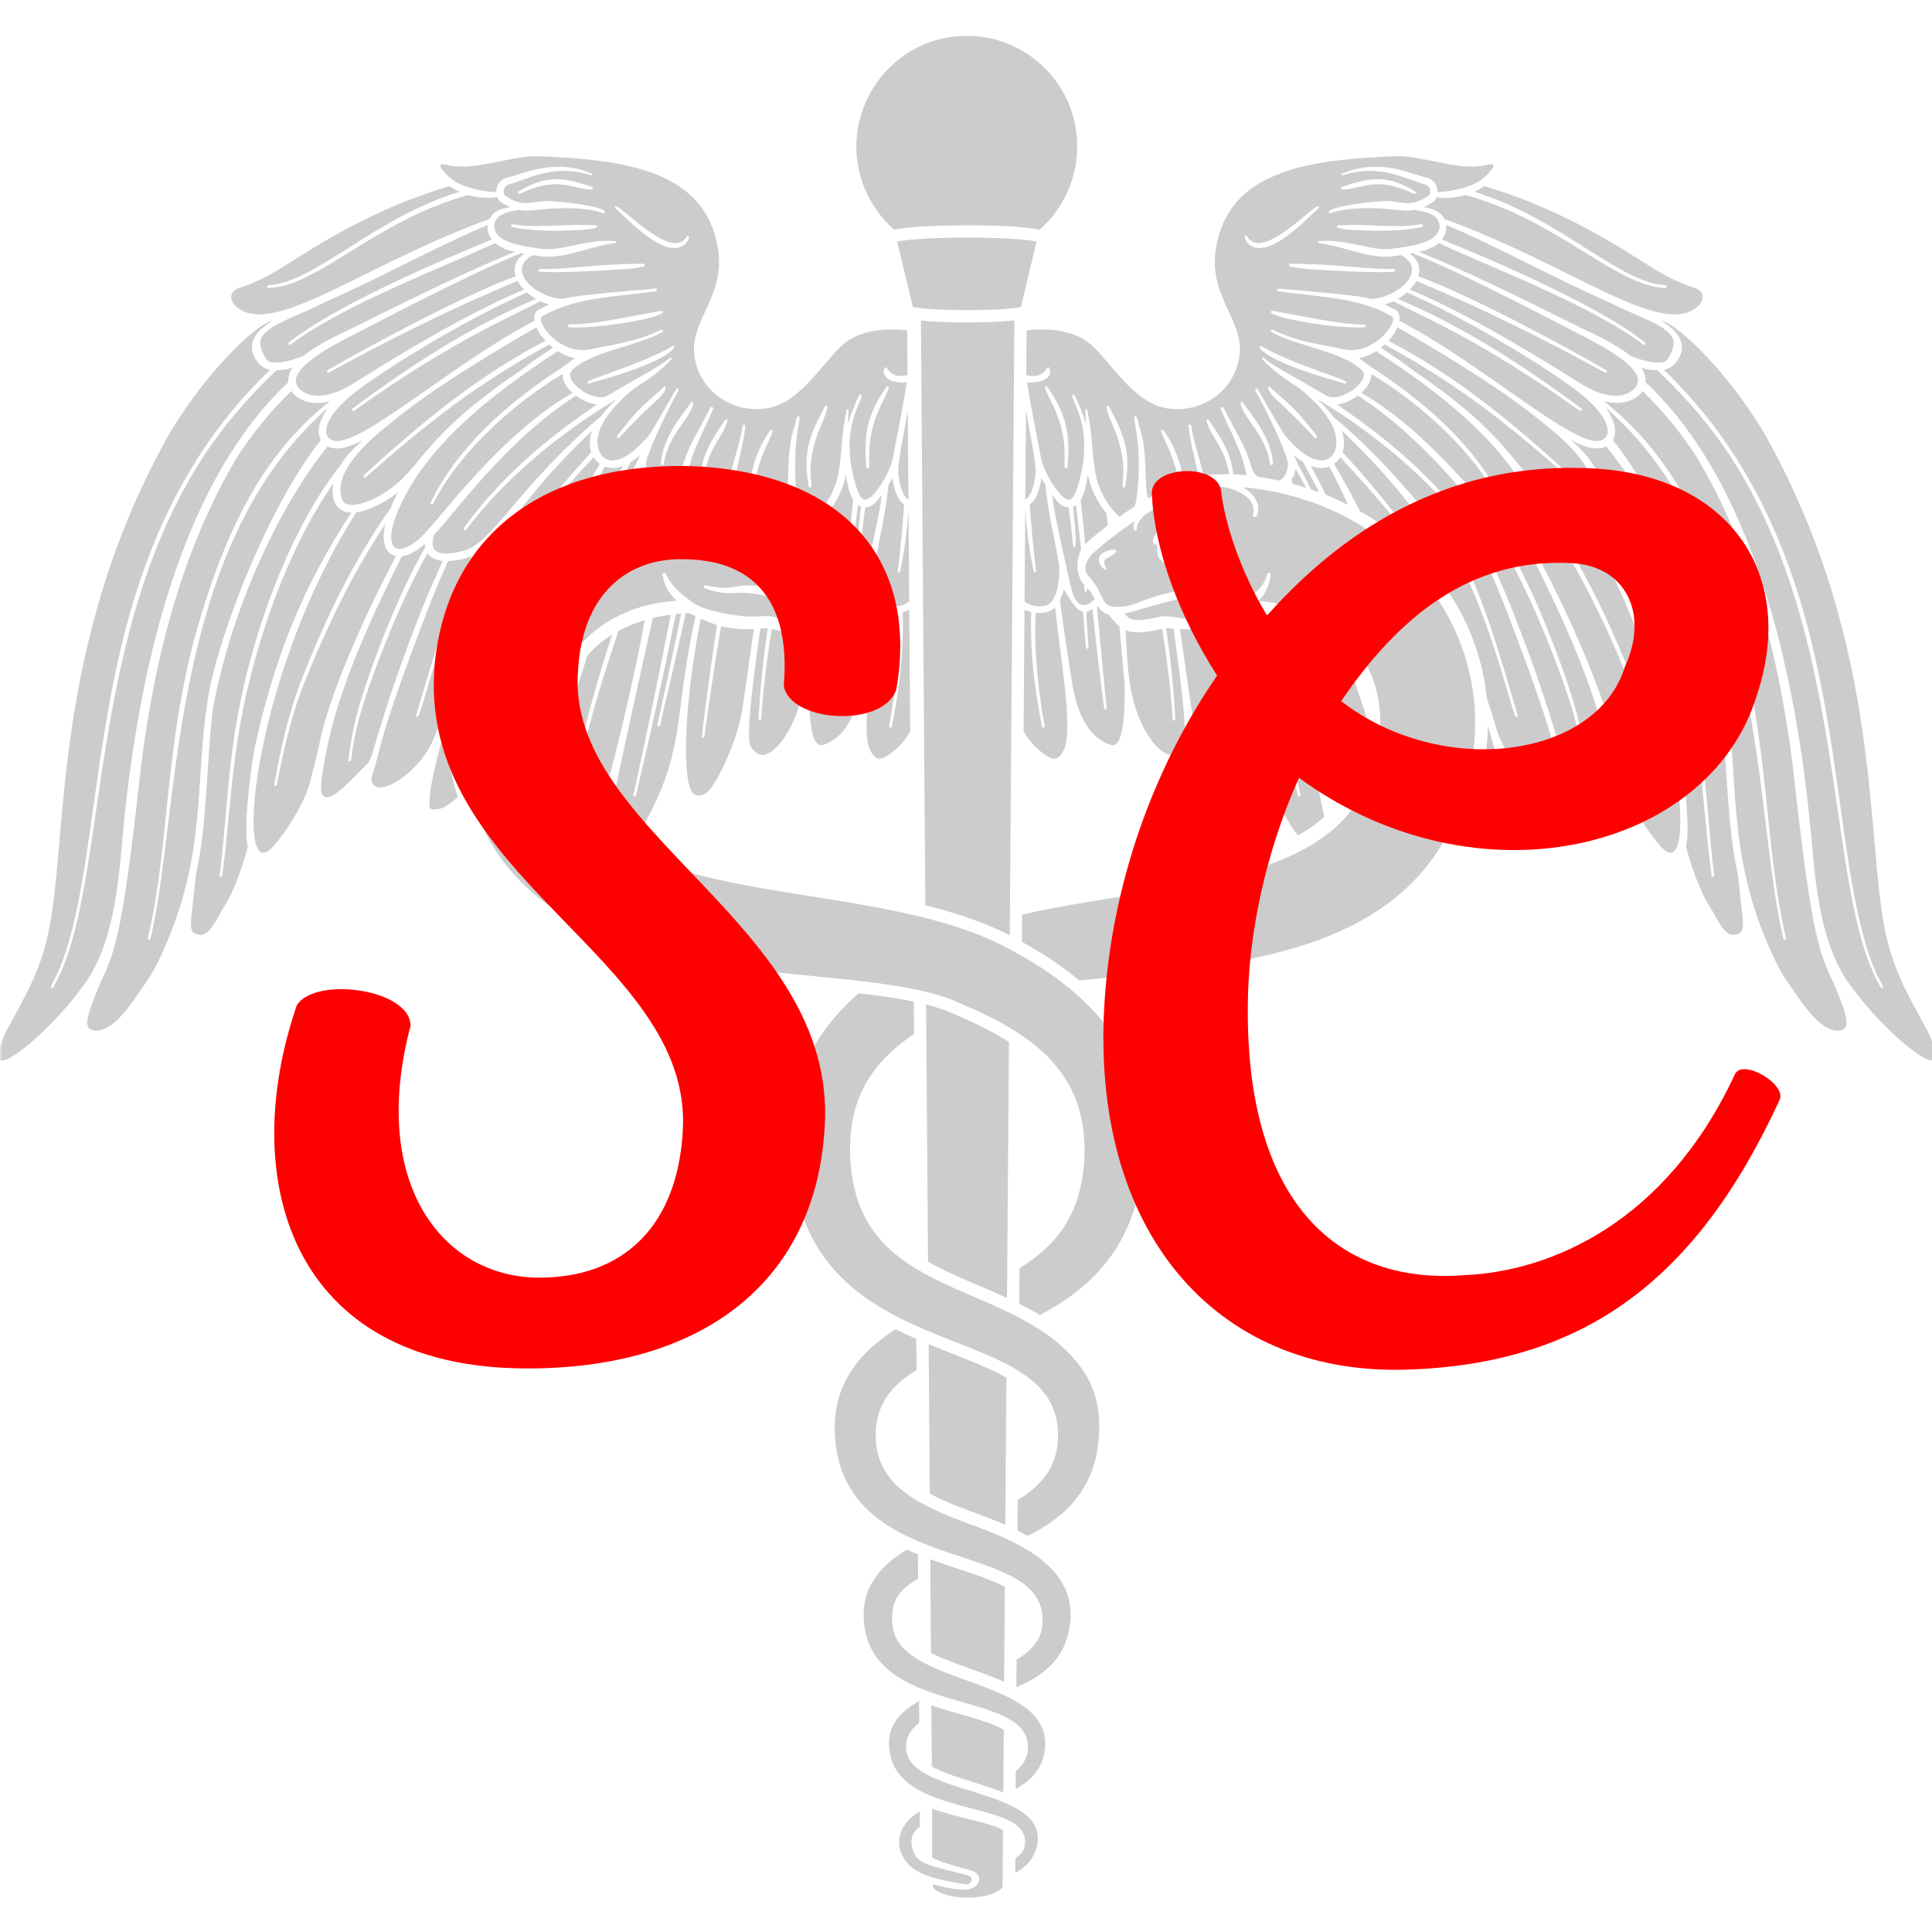 <svg xmlns="http://www.w3.org/2000/svg" xmlns:xlink="http://www.w3.org/1999/xlink" width="375" viewBox="0 0 375 375" height="375" version="1.0"><defs><clipPath id="d"><path d="M 180.879 345 L 194.707 345 L 194.707 362.328 L 180.879 362.328 Z M 180.879 345"/></clipPath><clipPath id="e"><path d="M 318.188 56 L 375 56 L 375 200 L 318.188 200 Z M 318.188 56"/></clipPath><clipPath id="f"><path d="M 166 0.906 L 210 0.906 L 210 39 L 166 39 Z M 166 0.906"/></clipPath><clipPath id="g"><path d="M 0 56 L 57 56 L 57 200 L 0 200 Z M 0 56"/></clipPath><clipPath id="c"><path d="M0 0H375V363H0z"/></clipPath><filter x="0%" y="0%" width="100%" xmlns:xlink="http://www.w3.org/1999/xlink" xlink:type="simple" xlink:actuate="onLoad" height="100%" id="a" xlink:show="other"><feColorMatrix values="0 0 0 0 1 0 0 0 0 1 0 0 0 0 1 0 0 0 1 0" color-interpolation-filters="sRGB"/></filter><mask id="b"><g filter="url(#a)"><path fill-opacity=".2" d="M-37.5 -37.5H412.5V412.5H-37.5z"/></g></mask></defs><path fill="#FFF" d="M-37.5 -37.5H412.5V412.5H-37.5z"/><path fill="#FFF" d="M-37.5 -37.5H412.5V412.5H-37.5z"/><path fill="#FFF" d="M-37.5 -37.5H412.5V412.5H-37.5z"/><g mask="url(#b)"><g><g clip-path="url(#c)" transform="translate(0 6)"><path d="M 235.188 98.086 C 233.012 95.176 226.625 92.781 224.031 98.156 C 223.609 99.031 223.645 99.766 224.668 99.766 C 224.551 100.406 224.66 101.598 224.816 102.004 C 225.719 104.105 228.719 103.801 228.527 103.203 C 228.426 102.895 227.926 103.191 226.961 102.758 C 226.152 102.387 225.539 101.246 225.699 100.32 C 226.473 101.434 228.031 102.168 229.406 101.992 C 231.07 101.793 232.426 100.285 232.305 98.559 C 232.305 98.379 232.289 98.418 232.332 98.445 C 233.484 99.176 232.914 101.023 231.625 101.891 C 231.172 102.164 230.707 102.473 230.188 102.82 L 230.168 102.93 C 230.297 103.016 231.23 103.133 232.074 102.672 C 233.457 101.977 234.234 100.941 234.227 99.387 C 234.219 99.039 234.152 98.672 234.004 98.32 C 234.309 98.406 234.594 98.492 234.84 98.57 C 235.129 98.664 235.367 98.332 235.188 98.086 Z M 214.898 100.934 C 211.066 102.203 215.305 105.918 214.605 104.027 C 214.453 103.605 213.828 102.746 215.109 102.203 C 217.23 101.203 217.141 100.191 214.898 100.934 Z M 198.367 176.82 C 198.379 175.051 198.395 173.285 198.406 171.523 C 225.098 165.387 257.52 166.395 265.727 145.238 C 272.375 128.094 263.543 112.289 244.309 110.625 C 245.664 109.176 246.473 107.48 246.609 105.5 C 246.625 105.281 246.461 105.16 246.316 105.152 C 245.801 105.117 246.113 105.871 245.109 107.402 C 244.324 108.621 243.176 109.531 241.855 110.184 C 240.863 110.668 239.73 111.445 238.316 112.207 C 231.668 115.777 227.953 113.113 225.27 113.688 C 223.742 114.02 221.258 114.594 219.777 114.223 C 219.125 114.059 218.723 113.633 218.246 113.055 C 219.316 112.902 221.078 112.32 222.629 111.879 C 235.793 108.137 231.672 110.801 238.414 108.18 C 238.766 108.043 238.602 107.539 238.258 107.617 C 237.18 107.863 236.152 108.188 235.09 108.32 C 232.082 108.797 231.715 107.711 225.316 109.469 C 220.242 110.848 220.066 111.898 216.348 111.766 C 213.484 111.656 214.512 109.258 211.191 105.691 C 209.719 104.105 211.703 101.793 212.188 101.359 C 214.648 99.172 216.766 97.492 220.23 95.188 C 220.031 95.734 219.934 96.195 220.066 96.77 C 220.148 97.121 220.664 97.043 220.641 96.688 C 220.57 95.645 221.57 94.539 222.34 93.832 C 224.449 92.52 226.828 91.168 229.57 89.75 C 231.656 88.98 235.621 88.145 237.789 88.586 C 240.793 89.199 243.984 91.09 243.195 93.848 C 243.062 94.312 243.734 94.617 243.977 94.051 C 244.676 92.41 243.988 90.082 241.18 88.562 C 273.473 91.418 294.898 121.023 283 151.527 C 271.555 180.867 235.629 181.438 209.484 184.316 C 206.305 181.652 202.598 179.16 198.367 176.82"/><path d="M 229.316 101.113 C 228.219 101.52 227.082 101.125 226.527 100.281 C 226.027 99.477 225.762 98.473 226.066 97.523 C 226.934 97.035 229.012 96.473 230.605 96.824 C 230.785 96.855 231.457 97.098 231.582 97.336 C 232.172 99.148 231.035 100.445 229.316 101.113"/><g clip-path="url(#d)"><path d="M 187.016 360.797 C 190.367 360.828 191.246 357.734 188.254 356.965 C 184.633 356.039 182.109 355.25 180.93 354.512 C 180.91 352.133 180.957 348.695 180.93 345.062 C 186.098 346.906 191.789 347.641 194.684 349.207 C 194.633 356.082 194.602 359.992 194.602 360.074 C 194.602 360.867 192.031 362.328 187.824 362.328 C 186.438 362.328 185.227 362.172 184.23 361.93 C 182.449 361.5 181.34 360.805 181.098 360.281 L 181.102 359.762 C 181.102 359.762 184.75 360.777 187.016 360.797"/></g><path d="M 180.777 325.016 C 186.234 326.879 191.773 327.918 194.832 329.742 C 194.797 334.234 194.766 338.316 194.738 341.93 C 189.926 339.953 184.137 338.828 180.867 336.859 C 180.84 333.254 180.812 329.293 180.777 325.016"/><path d="M 178.535 348.574 C 176.613 349.938 176.656 351.691 177.363 353.539 C 178.238 355.824 180.707 356.168 187.582 357.934 C 188.586 358.191 188.641 358.488 188.566 358.91 C 188.367 360.023 187.293 359.719 186.895 359.652 C 180.777 358.648 176.43 357.555 174.941 353.695 C 173.762 350.82 175.035 347.676 178.547 345.566 C 178.555 346.332 178.531 347.859 178.535 348.574"/><path d="M 178.172 295.719 C 178.184 297.301 178.199 298.863 178.207 300.406 C 174.43 302.613 172.844 304.781 173.199 309.281 C 174.16 321.449 203.477 319.238 202.863 332.859 C 202.688 336.805 200.5 339.414 197.125 341.258 C 197.137 340.152 197.145 339 197.152 337.809 C 198.836 336.375 199.617 334.738 199.527 332.82 C 199.027 321.543 168.066 327.418 167.633 307.707 C 167.5 301.711 171.199 297.699 176.02 294.793 C 176.73 295.117 177.449 295.426 178.172 295.719"/><path d="M 144.023 96.621 C 144.527 96.352 145.828 96.16 147.09 96.504 C 147.461 96.609 149.043 97.129 149.312 97.441 C 149.234 98.371 149.125 99.441 148.551 100.16 C 147.141 101.93 144.344 101.738 143.492 99.633 C 143.289 99.145 143.223 98.613 143.34 98.09 C 143.578 97.051 143.645 96.855 144.023 96.621"/><path d="M 179.754 188.973 C 181.082 189.312 182.336 189.691 183.496 190.117 C 188.234 192.074 192.367 194.047 195.836 196.238 C 195.711 212.918 195.582 229.738 195.461 245.922 C 190.191 243.496 184.781 241.547 180.129 238.91 C 180.008 222.531 179.879 205.625 179.754 188.973"/><path d="M 180.566 296.648 C 185.988 298.652 191.336 300.043 195.039 301.988 C 194.992 308.551 194.941 314.73 194.898 320.426 C 190.09 318.316 184.598 316.809 180.699 314.828 C 180.656 309.148 180.613 303.062 180.566 296.648"/><path d="M 140.375 98.57 C 140.617 98.492 140.906 98.406 141.211 98.32 C 140.797 99.293 140.984 100.512 141.578 101.418 C 142.863 103.129 145.109 103.191 145.059 102.875 C 144.836 102.527 143.148 101.949 142.582 100.773 C 142.188 100.109 142.094 99.027 142.711 98.566 C 142.316 100.629 144.055 102.402 145.781 102.238 C 146.777 102.164 147.914 101.508 148.684 100.906 C 148.016 102.188 148.332 102.098 146.828 102.637 C 146.609 102.715 146.656 103.039 146.887 103.055 C 148.418 103.148 149.422 102.598 149.891 100.863 C 149.988 100.504 150.113 100.047 150.113 100.031 C 150.883 99.688 151.797 99.434 151.18 98.156 C 148.59 92.777 142.203 95.176 140.027 98.086 C 139.848 98.332 140.086 98.664 140.375 98.57 Z M 160.73 102.203 C 162.008 102.746 161.383 103.605 161.227 104.027 C 160.531 105.918 164.773 102.203 160.938 100.934 C 158.695 100.191 158.605 101.203 160.73 102.203 Z M 95.816 110.523 C 104.41 97.23 120.359 89.363 135.152 88.484 C 132.641 89.547 130.605 91.48 131.238 94.051 C 131.348 94.504 132.066 94.465 132.016 93.848 C 131.926 92.684 132.359 91.746 133.172 91.02 C 134.961 89.414 138.406 88.172 142.051 88.801 C 146.117 89.508 146.484 90.293 150.359 92.539 C 151.926 93.582 154.242 95.191 154.59 96.773 C 154.664 97.109 155.156 97.055 155.16 96.719 C 155.164 95.98 154.836 95.375 154.461 94.855 C 157.652 96.945 160.555 98.449 162.566 100.676 C 163.945 102.207 164.844 104.734 163.574 106.203 C 161.172 108.824 161.133 110.43 159.355 110.996 C 158.457 110.879 157.457 110.797 157.438 110.793 C 155.648 110.5 148.809 106.875 143.316 107.766 C 142.074 107.965 141.492 108.145 140.156 108.105 C 138.809 108.035 137.164 107.648 136.953 107.617 C 136.602 107.547 136.461 108.059 136.797 108.18 C 143.363 110.531 141.938 107.371 152.926 110.828 C 154.641 111.352 156.711 112.129 157.723 112.07 C 157.816 112.07 158.574 111.938 157.938 112.883 C 156.848 114.516 155.777 114.902 151.215 113.961 C 149.203 113.531 149.41 113.531 147.266 113.637 C 144.266 113.828 140.957 113.203 138.73 112.641 C 135.203 111.746 134.801 111.207 132.969 109.82 C 131.141 108.43 130.184 107.23 129.211 105.359 C 129.09 105 128.555 105.125 128.602 105.5 C 128.855 107.484 129.766 109.172 131.336 110.586 C 112.289 111.98 102.75 127.543 109.613 145.238 C 119.715 171.281 166.52 163.738 194.148 177.285 C 215.457 188.047 224.348 202.277 221.641 221.973 C 219.594 236.848 211.176 244.305 201.848 249.246 C 200.539 248.457 199.199 247.734 197.836 247.055 C 197.855 244.766 197.871 242.461 197.887 240.148 C 204.688 235.977 209.844 230.102 210.457 219.117 C 211.488 200.668 198.152 193.586 184.363 187.895 C 161.574 179.477 106.93 188.93 92.34 151.527 C 86.562 136.715 88.461 121.902 95.816 110.523"/><path d="M 177.859 253.879 C 177.875 255.91 177.887 257.926 177.902 259.93 C 173 262.902 169.793 266.746 169.98 273.07 C 170.223 281.23 176.469 285.059 183.965 288.176 C 192.32 291.715 211.07 296.027 207.309 311.227 C 206.035 316.508 202.023 319.473 197.277 321.504 C 197.289 319.766 197.301 317.98 197.316 316.156 C 200.16 314.441 202.129 312.312 202.316 309.324 C 203.895 292.855 167.336 300.289 162.473 276.125 C 160.766 266.375 163.688 258.52 173.828 251.996 C 175.164 252.668 176.512 253.293 177.859 253.879"/><path d="M 166.664 186.801 C 170.535 187.238 174.141 187.742 177.367 188.418 C 177.379 190.512 177.398 192.609 177.41 194.711 C 167.914 201.02 164.488 208.898 165.062 219.117 C 166.586 246.449 196.164 242.113 209.246 258.676 C 213.469 263.93 213.957 269.902 212.871 276.125 C 211.195 284.434 205.777 289.008 199.449 292.102 C 198.809 291.742 198.16 291.402 197.504 291.078 C 197.52 289.125 197.535 287.145 197.551 285.141 C 202.027 282.426 205.188 278.828 205.363 273.07 C 206.051 249.375 159.172 260.449 153.883 221.988 C 151.941 207.875 155.719 196.371 166.664 186.801"/><path d="M 180.25 254.898 C 185.824 257.207 191.203 259.059 195.344 261.395 C 195.27 271.344 195.199 280.938 195.129 289.973 C 189.738 287.609 185.355 286.52 180.469 283.91 C 180.398 274.68 180.328 264.945 180.25 254.898"/><path d="M 178.418 328.418 C 176.629 329.762 175.555 331.516 175.949 333.977 C 177.328 342.582 203.312 341.012 201.348 351.918 C 200.863 354.613 199.102 356.578 197.062 357.461 C 197.066 357.074 197.082 355.145 197.086 354.695 C 198.363 353.703 198.82 353.258 198.98 351.672 C 199.043 351.086 198.812 350.008 198.23 349.215 C 194.074 343.547 172.43 345.816 172.555 332.188 C 172.59 328.551 174.977 326.098 178.387 324.168 C 178.398 325.621 178.41 327.035 178.418 328.418"/><path d="M 288.801 134.883 C 291.508 143.945 292.5 150.129 291.801 150.969 C 291.461 151.383 289.629 150.934 289.113 150.676 C 288.402 150.305 287.434 149.539 286.512 148.695 C 287.973 143.988 288.715 139.363 288.801 134.883"/><path d="M 301.996 146.832 C 299.957 147.344 292.668 143.125 290.387 135.246 C 289.844 133.363 289.238 131.43 288.582 129.477 C 287.77 121.344 284.781 113.84 280.109 107.426 C 282.961 105.906 281.664 102.137 280.031 99.055 C 280.91 99.934 281.641 100.59 282.352 101.094 C 290.531 116.957 293.504 133.453 294.406 133.188 C 294.539 133.148 294.617 133.008 294.578 132.875 C 291.008 120.652 288.207 111.047 283.773 101.91 C 285.102 102.508 286.992 102.852 288.371 102.895 C 289.922 106.238 291.312 109.664 292.633 113.094 C 302.012 137.59 301.668 140.086 302.691 143.117 C 303.156 144.668 303.953 146.043 301.996 146.832"/><g clip-path="url(#e)"><path d="M 351.758 158.527 C 349.172 128.262 341.637 89.078 319.41 68.191 C 319.457 67.559 319.34 66.871 319.02 66.145 C 318.305 64.531 317.984 65.773 321.707 65.879 C 325.883 69.867 330.277 74.555 334.488 80.539 C 359.434 116.551 353.84 166.633 365.059 185.664 C 365.129 185.785 365.281 185.824 365.402 185.754 C 365.934 185.438 364.211 184.34 362.055 177.016 C 353.91 148.867 358.48 99.961 322.965 65.793 C 324.992 65.438 326.504 63.137 326.461 61.367 C 326.406 59.297 324.793 57.699 322.465 56.266 C 325.859 56.828 336.566 67.559 343.16 79.383 C 365.598 120.141 362.012 157.254 366.07 175.477 C 367.738 182.973 370.719 187.742 373.922 193.734 C 374.699 195.16 376.219 198.82 375.434 199.676 C 373.996 201.184 364.109 192.477 358.633 184.527 C 353.613 177.316 352.461 166.418 351.758 158.527"/></g><path d="M 260.547 30.785 C 264.41 30.723 266.957 28.031 274.426 31.609 C 274.73 31.754 274.969 31.316 274.68 31.141 C 269.23 27.828 265.688 28.449 260.457 30.297 C 260.191 30.391 260.266 30.789 260.547 30.785 Z M 255.941 34.078 C 255.312 33.242 244.988 44.98 242.074 39.906 C 241.93 39.652 241.539 39.812 241.613 40.094 C 241.836 40.98 242.504 41.664 243.363 41.957 C 247.074 43.281 252.926 37.188 255.887 34.453 C 255.996 34.355 256.035 34.207 255.941 34.078 Z M 240.809 72.441 C 241.559 75.441 245.602 78.27 246.551 84.055 C 246.605 84.383 247.094 84.332 247.078 83.996 C 246.816 78.805 242.625 74.215 241.223 72.125 C 241.082 71.914 240.691 71.98 240.809 72.441 Z M 261.031 68.43 C 260.93 68.402 261.27 68.539 261.367 68.266 C 261.594 67.629 250.898 64.754 244.879 61.219 C 243.855 60.617 243.43 63.648 261.031 68.43 Z M 246.824 54.809 C 246.727 54.762 248.137 55.574 251.246 56.129 C 254.43 56.809 260.812 57.762 264.848 57.523 C 264.75 57.527 265.102 57.547 265.109 57.262 C 265.121 56.73 264.422 57.199 260.391 56.664 C 256.855 56.172 257.238 56.211 246.98 54.328 C 246.691 54.273 246.559 54.68 246.824 54.809 Z M 250.387 45.699 C 250.289 45.676 251.949 46.176 255.422 46.324 C 256.848 46.434 266.766 47.027 270.543 46.754 C 270.445 46.762 270.801 46.781 270.797 46.484 C 270.797 45.988 270.461 46.406 265.555 46.039 C 258.09 45.465 256.266 45.242 250.449 45.195 C 250.145 45.195 250.098 45.629 250.387 45.699 Z M 215.254 72.887 C 215.121 72.633 214.73 72.766 214.785 73.051 C 214.766 72.953 214.848 74.105 216.133 76.859 C 219.508 84.941 217.191 88.48 218.09 88.637 C 218.234 88.664 218.371 88.566 218.398 88.422 C 219.629 81.488 218.066 78.266 215.254 72.887 Z M 203.293 69.102 C 203.125 68.863 202.754 69.051 202.848 69.328 C 202.816 69.23 202.934 69.828 204.539 72.988 C 207.898 80.328 205.996 84.832 206.906 84.926 C 207.055 84.941 207.184 84.832 207.199 84.688 C 207.969 77.141 206.203 73.273 203.293 69.102 Z M 246.18 69.512 C 247.117 71.559 247.984 71.242 255.164 78.926 C 255.258 79.023 255.406 79.039 255.516 78.957 C 255.812 78.734 255.66 78.641 253.543 76.027 C 250.863 72.641 248.094 70.703 246.531 69.125 C 246.348 68.941 245.984 69.09 246.18 69.512 Z M 259.695 38.211 C 259.598 38.184 260.922 38.656 263.77 38.684 C 267.242 38.852 272.531 38.887 275.941 38.059 C 275.832 38.086 276.195 38.051 276.152 37.758 C 276.078 37.227 275.441 37.82 271.902 37.871 C 266.074 37.898 266.574 37.543 259.758 37.715 C 259.469 37.723 259.418 38.137 259.695 38.211 Z M 286.727 29.406 C 285.055 30.309 281.738 31.262 279.035 31.27 C 279.043 30.211 278.527 29.066 277.316 28.602 C 277.074 28.484 276.785 28.453 276.57 28.395 C 273.57 27.672 267.586 24.637 260.504 27.711 C 260.297 27.797 260.414 28.102 260.621 28.031 C 267.879 25.648 273.105 28.891 276.352 29.715 C 276.785 29.855 277.219 29.996 277.449 30.465 C 277.77 31.094 277.504 31.855 277.316 31.977 C 274.156 33.961 273.418 33.449 269.965 33.059 C 267.891 32.805 257.555 34.066 257.953 35.207 C 258.156 35.801 258.871 34.672 263.344 34.473 C 269.715 34.125 272.035 35.254 274.676 34.734 C 275.844 34.973 277.039 35.164 278.016 35.688 C 279.625 36.527 280.227 38.852 277.906 40.32 C 276.547 41.164 274.719 41.562 273.145 41.859 C 269.836 42.316 269.312 42.762 264.625 41.766 C 261.871 41.172 258.754 40.5 255.926 40.82 C 255.723 40.848 255.723 41.145 255.926 41.168 C 260.203 41.691 264.691 43.793 268.926 43.832 C 272.066 43.703 271.617 43.344 272.16 43.641 C 277.27 46.637 271.039 51.887 266.129 52.023 C 263.793 51.254 250.805 50.262 248.188 50.023 C 247.789 49.984 247.773 50.5 248.098 50.543 C 257.262 51.723 264.082 51.879 270.129 55.402 C 271.617 56.27 266.703 63.078 260.793 61.805 C 256.051 60.785 251.594 60.297 247.094 58.016 C 246.727 57.828 246.531 58.305 246.812 58.461 C 251.844 61.266 260.926 62.242 264.484 66.031 C 265.863 67.914 260.914 71.695 258.07 71.039 C 257.609 70.945 257.543 70.859 254.543 69.094 C 251.375 67.238 248.086 65.598 245.211 63.434 C 245.047 63.309 244.84 63.535 244.98 63.688 C 246.949 65.855 249.48 67.629 252.195 69.336 C 252.766 69.875 260.203 75.438 259.32 80.668 C 258.816 83.688 255.668 84.934 251.102 80.324 C 249.129 78.309 249.398 78.555 247.848 75.98 C 246.277 73.32 244.137 69.5 244.051 69.453 C 243.969 69.398 243.391 69.312 243.781 69.996 C 244.082 70.52 248.629 79.02 249.922 83.504 C 250.125 84.586 249.797 86.184 248.789 86.961 C 248.621 87.09 248.434 87.188 248.238 87.273 C 246.84 86.965 245.582 86.723 244.074 86.504 C 243.539 86.039 243.113 85.426 242.914 84.664 C 241.781 80.43 239.387 77.094 237.516 73.148 C 237.48 73.074 237.418 73.055 237.355 73.059 C 237.156 72.887 236.844 73.105 236.949 73.363 C 238.68 77.609 241.039 81.355 241.957 86.246 C 241.105 86.16 240.246 86.098 239.391 86.062 C 238.852 81.465 236.691 78.637 234.629 75.496 C 234.484 75.285 234.09 75.355 234.207 75.809 C 234.957 78.688 237.543 80.438 238.625 86.039 C 236.938 86.004 235.254 86.086 233.609 86.316 C 232.605 82.055 231.543 79.234 231.234 76.672 C 231.188 76.277 230.68 76.375 230.707 76.699 C 230.996 80.066 232.062 83.301 232.609 86.477 C 231.617 86.656 230.645 86.883 229.691 87.188 C 229.207 83.875 227.992 80.48 225.84 77.551 C 225.668 77.312 225.301 77.516 225.402 77.789 C 225.367 77.691 225.539 78.254 227.051 81.562 C 227.992 83.887 228.531 85.848 228.836 87.48 C 227.977 87.793 223.703 90.211 222.824 90.727 C 221.961 87.387 222.887 81.758 221.113 76.699 C 221 76.145 220.738 74.688 220.367 74.754 C 219.609 74.891 221.215 77.453 221.012 86.035 C 220.965 87.586 220.762 90.84 220.242 92.305 C 219.164 92.988 218.18 93.656 217.25 94.312 C 217.16 94.242 217.074 94.164 216.984 94.07 C 210.812 87.684 212.984 82.199 211.008 73.543 C 210.957 73.332 210.652 73.379 210.664 73.59 C 210.711 74.371 210.73 75.285 210.746 76.273 C 210.234 74.434 209.504 72.637 208.609 70.758 C 208.547 70.625 208.41 70.543 208.262 70.609 C 207.164 71.07 213.074 76.641 209.008 88.969 C 208.789 89.625 208.426 90.531 207.832 90.887 C 206.258 91.895 202.613 85.754 202.082 83.012 C 200.758 76.18 200.203 73.449 199.355 68.176 C 199.602 68.223 199.844 68.25 200.086 68.25 C 203.66 68.207 204.305 66.324 203.535 65.281 C 203.23 64.871 202.656 67.793 199.195 66.781 C 199.219 63.422 199.242 60.52 199.258 58.137 C 201.676 57.828 204.09 57.887 206.188 58.324 C 211.941 59.516 212.855 62.211 217.867 67.652 C 220.254 70.238 222.918 72.582 226.359 73.23 C 234.098 74.496 240.594 68.828 240.672 61.668 C 240.598 55.559 234.527 50.785 236.039 42.113 C 238.414 27.434 253.438 25.207 268.32 24.434 C 270.512 24.34 271.605 24.227 273.328 24.43 C 276.246 24.762 280.172 25.828 283.398 26.195 C 287.707 26.684 288.703 25.719 289.707 25.922 C 290.508 26.074 288.422 28.504 286.727 29.406"/><path d="M 251.137 82.363 C 251.695 82.832 252.293 83.27 252.898 83.637 C 254.098 85.816 255.145 87.781 256.062 89.562 C 255.535 89.367 255.004 89.184 254.469 89 C 253.047 86.098 251.73 83.809 251.137 82.363"/><path d="M 251.469 84.992 C 252.355 86.531 253.027 87.742 253.543 88.695 C 252.68 88.422 251.809 88.164 250.926 87.926 C 250.25 86.324 251.078 87.652 251.469 84.992"/><path d="M 280.336 36.496 C 279.582 34.91 277.977 34.461 276.297 34.207 C 276.672 34.043 277.066 33.852 277.496 33.602 C 278.414 33.082 278.605 32.883 278.84 32.281 C 280.621 32.535 282.617 32.391 284.477 31.855 C 302.578 36.828 313.57 49.57 323.227 49.895 C 323.578 49.902 323.594 49.375 323.242 49.359 C 314.281 48.922 302.758 36.281 286.176 31.227 C 286.871 30.918 287.512 30.547 288.098 30.125 C 306.195 35.512 317.898 44.562 322.906 47.27 C 327.859 49.945 328.926 49.574 329.84 50.363 C 330.781 51.09 330.777 52.527 329.312 53.672 C 322.059 59.406 305.102 45.516 280.336 36.496"/><path d="M 254.441 84.426 C 255.445 84.828 256.551 85.062 257.949 84.547 C 258.461 85.254 259.977 88.355 261.676 92.004 C 260.27 91.301 258.828 90.648 257.344 90.059 C 256.371 88.07 255.402 86.203 254.441 84.426"/><path d="M 309.973 79.598 C 304.336 79.777 286.789 64.102 271.617 56.27 C 271.766 55.332 271.547 54.562 270.871 54.156 C 268.191 52.637 268.355 53.488 270.477 52.465 C 277.148 56.016 287.355 60.012 306.617 73.723 C 306.898 73.922 307.207 73.5 306.93 73.293 C 296.172 65.246 283.816 57.211 271.309 52.027 C 271.949 51.656 272.539 51.23 273.066 50.766 C 285.309 56.117 300.941 65.832 306.547 70.211 C 308.59 71.844 311.785 74.777 312.043 77.383 C 312.184 78.789 311.297 79.578 309.973 79.598"/><path d="M 312.512 52.742 C 318.105 55.676 324.727 57.328 324.859 60.52 C 324.883 61.711 323.797 63.992 323.07 64.23 C 321.32 64.781 318.289 63.801 316.465 63.082 C 313.68 60.781 309.547 58.93 306.969 57.688 C 301.652 55.086 285.605 46.902 275.398 42.898 C 276.824 42.582 278.176 42.109 279.234 41.16 C 287.848 45.289 308.867 53.176 318.945 60.875 C 319.223 61.086 319.547 60.672 319.273 60.453 C 310.73 53.645 291.836 45.355 279.863 40.484 C 280.492 39.676 280.84 38.82 280.684 37.66 C 290.148 41.594 301.898 48.133 312.512 52.742"/><path d="M 306.621 68.34 C 300.047 64.172 285.375 55.074 273.656 50.211 C 274.188 49.66 274.637 49.023 274.902 48.539 C 287.031 53.516 300.16 60.059 311.516 66.312 C 311.82 66.48 312.078 66.023 311.777 65.852 C 306.148 62.57 286.684 51.836 275.285 47.621 C 275.672 46.398 275.531 45.16 274.59 44.086 C 273.613 43.039 273.23 43.32 274.219 43.137 C 284.809 47.418 303.391 57.258 306.402 58.801 C 310.957 61.078 320.879 66.191 317.094 69.586 C 314.625 71.773 310.594 70.855 306.621 68.34"/><path d="M 279.215 106.238 C 275.184 101.051 270.016 96.629 264.004 93.242 C 262.523 90.469 260.934 87.383 258.934 84.035 C 259.414 83.703 259.832 83.277 260.156 82.762 C 274.336 97.996 274.109 100.262 274.797 99.789 C 274.918 99.703 274.949 99.539 274.867 99.414 C 270.145 92.535 265.285 86.902 260.602 81.801 C 261.059 80.473 260.949 78.922 260.418 77.574 C 272.133 88.539 283.926 104.062 279.215 106.238"/><path d="M 285.562 100.965 C 279.945 99.785 274.664 88.242 258.785 74.875 C 256.438 71.848 254.797 70.934 256.234 71.809 C 266.633 78.035 277.586 87.078 284.883 96.824 C 285.094 97.105 285.523 96.793 285.316 96.508 C 278.426 86.844 269.348 79.164 259.508 72.527 C 260.895 72.344 262.348 71.688 263.551 70.793 C 277.086 79.461 286.594 93 291.113 97.805 C 292.25 101.359 290 102.098 285.562 100.965"/><path d="M 293.992 98.602 C 290.465 95.551 278.926 78.754 264.223 70.242 C 266.812 67.914 265.891 66.43 266.289 66.668 C 275.867 72.453 286.207 81.742 291.297 91.781 C 291.457 92.094 291.93 91.863 291.777 91.547 C 284.074 75.523 266.523 65.77 264.945 64.398 C 262.914 62.648 263.484 64.438 267.09 62.16 C 280.352 70.758 293.91 81.391 298.742 94.758 C 300.719 100.715 298.211 102.191 293.992 98.602"/><path d="M 298.477 101.926 C 301.082 101.375 301.211 98.312 300.57 95.711 C 305.902 103.676 310.816 113.113 315.711 125.109 C 318.59 131.887 320.242 139.113 321.633 146.344 C 321.699 146.672 322.188 146.582 322.129 146.254 C 320.812 139.004 319.227 131.703 316.391 124.84 C 311.844 113.293 306.426 102.379 299.555 92.629 C 299.141 91.605 298.668 90.602 298.156 89.617 C 300.414 91.309 303.535 93.117 306.203 93.445 C 325.465 123.5 329.871 163.762 323.293 159.16 C 321.434 157.832 316.113 150.34 314.996 145.082 C 314.656 143.379 314.387 143.215 313.055 136.965 C 310.812 127.102 303.492 111.254 298.477 101.926"/><path d="M 325.949 139.238 C 322.121 121.84 316.871 108.344 307.168 93.496 C 310.238 93.418 311.195 90.863 310.656 87.82 C 320.504 101.871 326.957 122.383 329.246 137.609 C 330.605 146.352 331.055 155.223 332.223 164.008 C 332.27 164.336 332.762 164.273 332.723 163.945 C 331.633 155.184 331.262 146.301 329.965 137.504 C 327.504 119.898 319.777 97.555 309.371 84.449 C 308.301 82.633 306.723 80.977 304.945 79.445 C 307.062 80.516 309.684 81.672 311.762 80.637 C 320.566 91.375 330.57 111.781 334.133 132.18 C 335.215 141.793 335.23 154.871 337.379 163.977 C 338.199 173.637 339.262 175.133 336.562 175.457 C 334.645 175.672 333.172 172.094 331.965 170.129 C 330.168 167.613 327.996 161.484 327.242 158.215 C 328.188 155.285 326.746 143.434 325.949 139.238"/><path d="M 303.984 142.16 C 302.773 140.996 302.133 134.32 293.652 112.703 C 291.332 106.789 290.863 106.359 289.469 102.867 C 290.879 102.723 291.844 102.191 292.387 101.367 C 298.359 111.926 304.047 127.387 305.559 133.066 C 307.426 139.844 306.859 141.898 307.543 141.801 C 307.68 141.781 307.773 141.656 307.754 141.52 C 307.355 138.641 306.895 135.75 306.156 132.914 C 304.652 126.965 299.082 111.133 292.848 100.238 C 292.891 100.027 292.91 99.805 292.922 99.574 C 294.113 100.629 295.773 101.805 297.359 101.977 C 302.652 112.492 308.828 125.727 311.449 137.164 C 311.918 139.215 313.168 145.148 313.055 147.074 C 312.684 151.887 306.988 145.055 303.984 142.16"/><path d="M 313.066 79.422 C 315.199 75.715 308.512 70.188 313.871 75.137 C 342.867 102.832 340.508 153.062 346.168 176.227 C 346.246 176.551 346.73 176.43 346.656 176.109 C 342.367 157.98 343.52 137.859 336.746 114.844 C 330.051 92.078 321.867 80.273 311.336 71.879 C 314.965 72.82 317.703 71.613 318.832 69.883 C 322.805 73.777 326.137 77.871 329.062 82.281 C 340.535 101.27 345.922 123.891 348.363 146.012 C 352.609 184.27 353.957 178.578 357.699 189.398 C 358.516 191.746 358.863 193.527 357.52 193.93 C 353.699 195.078 349.527 188.27 347.727 185.688 C 346.758 184.348 345.93 183.277 344.281 179.852 C 334.465 158.898 338.066 144.809 334.453 126.555 C 331.031 112.059 322.086 90.68 313.066 79.422"/><path d="M 63.848 66.312 C 75.203 60.059 88.332 53.516 100.461 48.539 C 100.723 49.023 101.176 49.66 101.707 50.211 C 89.988 55.074 75.316 64.172 68.738 68.34 C 64.77 70.855 60.738 71.773 58.266 69.586 C 54.48 66.191 64.406 61.078 68.961 58.801 C 71.973 57.258 90.555 47.418 101.145 43.137 C 102.129 43.32 101.746 43.039 100.773 44.086 C 99.832 45.16 99.691 46.398 100.078 47.621 C 88.68 51.836 69.215 62.57 63.586 65.852 C 63.281 66.023 63.543 66.48 63.848 66.312"/><path d="M 82.73 113.094 C 84.047 109.664 85.441 106.238 86.992 102.895 C 88.371 102.852 90.262 102.508 91.59 101.91 C 87.156 111.047 84.355 120.652 80.785 132.875 C 80.746 133.008 80.824 133.148 80.953 133.188 C 81.859 133.453 84.836 116.957 93.012 101.094 C 93.723 100.59 94.453 99.934 95.332 99.055 C 93.711 102.105 92.422 105.84 95.176 107.387 C 90.512 113.852 87.574 121.391 86.773 129.492 C 86.121 131.438 85.516 133.367 84.973 135.246 C 82.695 143.125 75.406 147.344 73.363 146.832 C 71.41 146.043 72.207 144.668 72.668 143.117 C 73.695 140.086 73.348 137.59 82.73 113.094"/><path d="M 96.066 106.191 C 91.586 103.867 103.301 88.473 114.945 77.574 C 114.414 78.922 114.301 80.473 114.758 81.801 C 110.074 86.902 105.219 92.535 100.496 99.414 C 100.414 99.539 100.441 99.703 100.566 99.789 C 101.25 100.262 101.027 97.996 115.207 82.762 C 115.531 83.277 115.945 83.703 116.426 84.035 C 114.465 87.324 112.898 90.352 111.445 93.086 C 105.305 96.496 100.102 100.961 96.066 106.191"/><path d="M 90.48 96.824 C 97.777 87.078 108.73 78.035 119.129 71.809 C 120.562 70.934 118.926 71.848 116.578 74.875 C 100.699 88.242 95.414 99.785 89.797 100.965 C 85.359 102.098 83.113 101.359 84.25 97.805 C 88.77 93 98.273 79.461 111.812 70.793 C 113.012 71.688 114.469 72.344 115.852 72.527 C 106.016 79.164 96.938 86.844 90.043 96.508 C 89.844 96.793 90.27 97.105 90.48 96.824"/><path d="M 124.453 87.891 C 123.57 88.121 122.703 88.375 121.848 88.645 C 122.359 87.699 123.023 86.5 123.891 84.992 C 124.277 87.629 125.102 86.344 124.453 87.891"/><path d="M 119.336 89.496 C 120.246 87.73 121.281 85.789 122.465 83.637 C 123.07 83.27 123.664 82.832 124.227 82.363 C 123.637 83.801 122.332 86.066 120.922 88.941 C 120.387 89.117 119.859 89.305 119.336 89.496"/><path d="M 68.746 73.723 C 88.008 60.012 98.215 56.016 104.887 52.465 C 107.008 53.488 107.172 52.637 104.488 54.156 C 103.812 54.562 103.598 55.332 103.75 56.27 C 88.574 64.102 71.023 79.777 65.391 79.598 C 64.066 79.578 63.18 78.789 63.32 77.383 C 63.578 74.777 66.773 71.844 68.816 70.211 C 74.418 65.832 90.051 56.117 102.297 50.766 C 102.824 51.23 103.414 51.656 104.051 52.027 C 91.543 57.211 79.188 65.246 68.434 73.293 C 68.152 73.5 68.461 73.922 68.746 73.723"/><path d="M 84.066 91.781 C 89.156 81.742 99.496 72.453 109.07 66.668 C 109.469 66.43 108.551 67.914 111.137 70.242 C 96.434 78.754 84.898 95.551 81.371 98.602 C 77.148 102.191 74.641 100.715 76.621 94.758 C 81.453 81.391 95.012 70.758 108.273 62.16 C 111.879 64.438 112.449 62.648 110.414 64.398 C 108.84 65.77 91.285 75.523 83.586 91.547 C 83.434 91.863 83.906 92.094 84.066 91.781"/><path d="M 70.984 86.637 C 83.129 75.938 92.324 68.664 106.602 60.875 C 107.789 61.965 108.098 60.543 101.055 65.902 C 80.91 79.543 82.293 84.902 74.43 89.762 C 72.637 90.891 69.266 92.531 67.262 91.828 C 66.555 91.543 66.402 91.055 66.219 90.371 C 64.832 84.082 74.367 77.281 78.645 73.879 C 85.824 68.336 96.273 62.043 104.129 57.516 C 104.469 58.488 104.961 59.141 105.867 60.137 C 92.719 67.008 81.938 75.867 70.629 86.238 C 70.367 86.473 70.723 86.867 70.984 86.637"/><path d="M 113.746 91.879 C 115.418 88.281 116.906 85.246 117.414 84.547 C 118.816 85.062 119.918 84.828 120.922 84.426 C 119.973 86.18 119.016 88.02 118.055 89.977 C 116.578 90.559 115.141 91.191 113.746 91.879"/><path d="M 86.562 134.887 C 86.645 139.395 87.383 144.031 88.836 148.711 C 87.918 149.547 86.957 150.309 86.25 150.676 C 85.734 150.934 83.902 151.383 83.562 150.969 C 82.859 150.133 83.852 143.949 86.562 134.887"/><path d="M 163.664 98.84 C 162.52 97.902 161.441 97.016 160.324 96.141 C 160.395 95.316 160.48 94.504 160.566 93.723 C 162.297 91.492 163.773 88.844 164.191 86.062 C 164.441 87.73 164.773 89.672 165.605 91.023 C 165.598 91.07 165.09 95.531 164.707 99.988 C 164.348 99.504 163.98 99.102 163.664 98.84"/><path d="M 164.582 108.887 C 164.848 108.887 164.812 109.055 164.906 107.574 C 165.18 107.133 165.477 106.68 165.828 106.215 C 166.871 104.832 166.352 102.797 165.461 101.164 C 165.699 98.859 166.031 95.875 166.516 92.004 C 166.727 92.16 166.863 92.254 167.094 92.348 C 166.633 96.668 166.355 100.152 166.797 100.164 C 167.246 100.18 166.906 100.191 167.93 92.488 C 169.375 92.457 170.285 91.227 171.199 89.992 C 170.961 90.316 171.004 91.363 170.938 91.781 C 170.625 93.684 168.43 104.266 167.316 108.621 C 166.504 111.812 164.773 112.047 163.215 110.602 C 163.594 109.973 163.953 109.258 164.379 108.48 C 164.426 108.742 164.492 108.891 164.582 108.887"/><path d="M 177.188 53.594 C 176.84 52.074 174.664 43.176 174.133 40.887 C 178.996 39.859 196.348 39.859 201.211 40.887 C 200.625 43.395 198.516 52.012 198.156 53.594 C 194.594 54.398 180.754 54.398 177.188 53.594"/><path d="M 196.887 56.195 C 196.766 72.512 196.398 121.523 195.992 175.551 C 190.926 172.938 185.211 171.105 179.609 169.715 C 179.219 118.055 178.871 71.98 178.754 56.227 C 183.945 56.73 192.098 56.695 196.887 56.195"/><g clip-path="url(#f)"><path d="M 173.539 38.582 C 171.59 36.867 169.895 34.742 168.59 32.191 C 161.301 17.934 171.668 0.961 187.684 0.961 C 193.398 0.961 198.758 3.18 202.812 7.246 C 211.738 16.18 210.906 30.559 201.801 38.582 C 196.688 37.41 178.266 37.5 173.539 38.582"/></g><path d="M 211.168 86.062 C 211.59 88.844 213.066 91.492 214.797 93.723 C 214.875 94.445 214.953 95.195 215.023 95.961 C 214.133 96.645 211.23 98.973 210.625 99.621 C 210.246 95.293 209.762 91.07 209.758 91.023 C 210.59 89.672 210.918 87.73 211.168 86.062"/><path d="M 213.094 111.637 C 213.512 112.363 214.098 112.969 215.254 113.309 C 215.5 113.738 216.438 114.879 217.277 115.543 C 217.605 119.254 218.184 125.727 218.293 126.859 C 218.328 129.672 218.449 139.258 215.746 138.617 C 211.359 137.41 209.254 132.441 208.344 127.996 C 208.176 127.191 206.75 118.25 205.719 110.5 C 206.051 109.84 206.297 109.109 206.477 108.344 C 207.629 110.336 209.164 112.773 210.238 112.707 C 210.41 115.246 210.605 118.137 210.805 119.719 C 210.844 120.02 211.297 119.977 211.273 119.672 C 211.082 116.855 210.914 114.527 210.848 112.781 C 211.219 112.688 211.676 112.438 212.062 112.215 C 212.746 119.133 213.656 126.461 214.324 131.52 C 214.367 131.824 214.828 131.77 214.793 131.461 C 214.234 126.227 213.227 114.652 212.914 111.898 C 212.969 111.812 213.027 111.723 213.094 111.637"/><path d="M 211.031 108.09 C 211.742 108.801 212.129 109.566 212.453 110.293 C 210.82 112.066 208.914 112.023 208.043 108.621 C 206.934 104.266 204.734 93.684 204.426 91.781 C 204.355 91.363 204.402 90.316 204.16 89.992 C 205.074 91.227 205.984 92.457 207.434 92.488 C 208.453 100.191 208.117 100.18 208.566 100.164 C 209.004 100.152 208.73 96.668 208.266 92.348 C 208.5 92.254 208.637 92.16 208.848 92.004 C 209.297 95.617 209.621 98.457 209.852 100.695 C 208.711 102.832 208.895 105.867 210.453 107.523 C 210.547 109.059 210.512 108.887 210.777 108.887 C 210.906 108.891 210.988 108.598 211.031 108.09"/><path d="M 227.766 116.016 C 228.91 123.836 230.457 135.574 229.855 138.379 C 229.684 139.176 228.332 140.812 226.957 140.5 C 225.855 140.227 224.605 139.215 223.5 137.684 C 219.016 131.48 218.867 123.871 218.477 116.277 C 219.441 116.707 220.473 116.797 221.727 116.703 C 223.195 116.633 224.539 116.262 225.574 116.074 C 226.43 121.383 227.172 126.953 227.625 133.629 C 227.648 133.957 228.141 133.926 228.125 133.598 C 227.781 126.934 227.125 121.266 226.348 115.973 C 226.777 115.949 227.176 115.977 227.766 116.016"/><path d="M 250.199 114.133 C 251.992 114.664 253.691 115.363 255.262 116.238 C 260.758 132.914 260.199 132.387 263.266 143.535 C 262.387 145.828 261.281 147.898 259.504 150.027 C 258.234 147.512 257.75 146.547 257.328 145.332 C 256.184 142.195 251.559 122.492 250.199 114.133"/><path d="M 202.93 88.113 C 203.34 93.219 204.734 98.648 205.547 103.52 C 205.848 106.145 205.207 111.168 202.812 111.578 C 201.129 111.879 199.844 111.523 198.863 110.723 C 198.91 104.418 198.957 98.457 199 92.91 C 199.562 100.883 200.859 105.668 200.684 104.973 C 200.75 105.234 201.137 105.16 201.105 104.895 C 200.457 99.594 200.094 95.316 199.879 91.914 C 201.305 90.973 201.918 88.488 202.129 86.797 C 202.352 87.195 202.66 87.688 202.93 88.113"/><path d="M 198.852 112.336 C 199.25 112.547 199.68 112.711 200.152 112.816 C 199.926 120.594 200.73 127.258 202.258 135.023 C 202.324 135.352 202.812 135.258 202.754 134.938 C 201.059 125.359 200.777 118.859 201.012 112.949 C 202.879 113.121 204.023 112.645 204.785 111.879 C 205.793 121.141 207.805 132.727 206.969 137.926 C 206.719 139.602 205.547 141.949 203.883 141.086 C 201.797 140.059 199.852 138.055 198.676 135.961 C 198.734 127.715 198.797 119.797 198.852 112.336"/><path d="M 199.012 91.047 C 199.059 84.602 199.105 78.754 199.145 73.629 C 199.973 78.457 201.117 83.855 201.004 85.711 C 200.887 87.461 200.355 90.113 199.012 91.047"/><path d="M 239.32 114.016 C 242.508 129.734 243.355 147.223 240.395 148.27 C 239.207 148.695 238.168 148.031 237.402 147.012 C 235.121 144 232.551 137.512 231.707 133.891 C 231.113 131.477 230.266 124.348 229.031 116.09 C 231.387 116.203 233.199 116.055 235.391 115.48 C 236.363 121.336 237.387 127.707 238.641 136.984 C 238.688 137.312 239.18 137.25 239.141 136.922 C 238.031 127.73 237.074 121.062 236.18 115.258 C 237.324 114.906 238.395 114.48 239.32 114.016"/><path d="M 248.785 151.051 C 242.371 138.137 244.398 131.574 240.332 113.465 C 241.406 112.816 241.223 112.859 242.238 112.898 C 243.625 119.211 245.281 126.473 247.266 134.812 C 247.344 135.137 247.828 135.023 247.758 134.703 C 246.25 127.879 244.66 120.484 243.102 112.938 C 243.445 112.957 243.785 112.98 244.121 113.012 C 244.715 115.398 246.043 123.293 251.926 148.398 C 252.004 148.727 252.488 148.609 252.418 148.289 C 250.258 138.508 247.68 126.105 245.117 113.113 C 246.309 113.254 247.473 113.453 248.605 113.719 C 249.977 119.988 252.715 131.895 257.051 152.555 C 255.531 153.906 253.824 155.098 251.961 156.16 C 251.293 155.301 250.621 154.68 248.785 151.051"/><path d="M 261.461 121.57 C 262.668 125.473 263.965 129.383 265.227 133.156 C 265.246 136.059 264.781 139.184 263.648 142.477 C 261.469 133.984 260.371 129.043 256.496 116.984 C 258.398 118.219 260.078 119.742 261.461 121.57"/><path d="M 176.477 110.742 C 175.5 111.527 174.223 111.879 172.551 111.578 C 170.156 111.168 169.512 106.145 169.812 103.52 C 170.633 98.648 172.02 93.219 172.434 88.113 C 172.703 87.688 173.008 87.195 173.234 86.797 C 173.441 88.488 174.059 90.973 175.48 91.914 C 175.27 95.316 174.902 99.594 174.258 104.895 C 174.223 105.16 174.613 105.234 174.68 104.973 C 174.504 105.66 175.77 100.992 176.344 93.188 C 176.387 98.66 176.43 104.539 176.477 110.742"/><path d="M 176.668 136 C 175.488 138.078 173.551 140.066 171.477 141.086 C 169.812 141.949 168.641 139.602 168.395 137.926 C 167.559 132.727 169.57 121.141 170.578 111.879 C 171.336 112.645 172.484 113.121 174.348 112.949 C 174.582 118.859 174.301 125.359 172.609 134.938 C 172.551 135.258 173.039 135.352 173.102 135.023 C 174.633 127.258 175.438 120.594 175.211 112.816 C 175.672 112.715 176.098 112.555 176.488 112.348 C 176.543 119.816 176.605 127.742 176.668 136"/><path d="M 176.199 73.754 C 176.238 78.844 176.281 84.641 176.328 91.027 C 175 90.086 174.477 87.453 174.359 85.711 C 174.246 83.871 175.367 78.547 176.199 73.754"/><path d="M 128.094 134.812 C 130.062 126.543 131.711 119.328 133.09 113.051 C 133.324 113.039 133.562 113.027 133.797 113.023 C 134.199 113.246 134.656 113.398 135.008 113.559 C 130.973 131.598 132.977 138.16 126.578 151.051 C 124.793 154.578 124.039 155.336 123.395 156.168 C 121.531 155.109 119.824 153.918 118.309 152.57 C 122.594 132.156 125.316 120.281 126.707 113.949 C 127.844 113.672 129.016 113.457 130.207 113.305 C 127.66 126.227 125.098 138.555 122.945 148.289 C 122.875 148.609 123.359 148.727 123.434 148.398 C 129.184 123.883 130.582 115.781 131.195 113.188 C 131.539 113.152 131.883 113.125 132.227 113.102 C 130.68 120.594 129.102 127.926 127.605 134.703 C 127.535 135.023 128.016 135.137 128.094 134.812"/><path d="M 27 146.012 C 29.438 123.891 34.828 101.27 46.301 82.281 C 49.227 77.871 52.555 73.777 56.531 69.883 C 57.66 71.613 60.398 72.82 64.023 71.879 C 53.496 80.273 45.312 92.078 38.613 114.844 C 31.84 137.859 32.996 157.98 28.707 176.109 C 28.629 176.43 29.113 176.551 29.195 176.227 C 34.852 153.062 32.496 102.832 61.492 75.137 C 66.852 70.188 60.164 75.715 62.293 79.422 C 53.277 90.68 44.328 112.059 40.91 126.555 C 37.293 144.809 40.898 158.898 31.082 179.852 C 29.43 183.277 28.602 184.348 27.633 185.688 C 25.832 188.27 21.664 195.078 17.844 193.93 C 16.5 193.527 16.848 191.746 17.66 189.398 C 21.402 178.578 22.75 184.27 27 146.012"/><path d="M 78.004 101.977 C 79.59 101.805 81.246 100.629 82.441 99.574 C 82.453 99.805 82.473 100.027 82.512 100.238 C 76.281 111.133 70.711 126.965 69.207 132.914 C 68.465 135.75 68.008 138.641 67.605 141.52 C 67.586 141.656 67.684 141.781 67.82 141.801 C 68.504 141.898 67.934 139.844 69.805 133.066 C 71.316 127.387 77 111.926 82.973 101.367 C 83.52 102.191 84.484 102.723 85.895 102.867 C 84.5 106.359 84.031 106.789 81.711 112.703 C 73.23 134.32 72.59 140.996 71.375 142.16 C 68.375 145.055 62.68 151.887 62.309 147.074 C 62.195 145.148 63.445 139.215 63.918 137.164 C 66.531 125.727 72.711 112.492 78.004 101.977"/><path d="M 38.801 175.457 C 36.098 175.133 37.164 173.637 37.984 163.977 C 40.133 154.871 40.148 141.793 41.23 132.18 C 44.789 111.781 54.793 91.375 63.598 80.637 C 65.68 81.672 68.301 80.516 70.414 79.445 C 68.637 80.977 67.059 82.633 65.988 84.449 C 55.582 97.555 47.855 119.898 45.395 137.504 C 44.102 146.301 43.73 155.184 42.641 163.945 C 42.598 164.273 43.094 164.336 43.137 164.008 C 44.309 155.223 44.754 146.352 46.117 137.609 C 48.406 122.383 54.859 101.871 64.703 87.82 C 64.164 90.863 65.125 93.418 68.195 93.496 C 58.492 108.344 53.242 121.84 49.414 139.238 C 48.613 143.434 47.176 155.285 48.117 158.215 C 47.367 161.484 45.191 167.613 43.398 170.129 C 42.191 172.094 40.715 175.672 38.801 175.457"/><path d="M 69.16 93.445 C 71.828 93.117 74.949 91.309 77.207 89.617 C 76.691 90.602 76.219 91.605 75.809 92.629 C 68.934 102.379 63.52 113.293 58.973 124.84 C 56.137 131.703 54.551 139.004 53.234 146.254 C 53.176 146.582 53.664 146.672 53.727 146.344 C 55.117 139.113 56.77 131.887 59.652 125.109 C 64.543 113.113 69.457 103.676 74.789 95.711 C 74.152 98.312 74.281 101.375 76.883 101.926 C 71.871 111.254 64.551 127.102 62.305 136.965 C 60.977 143.215 60.707 143.379 60.363 145.082 C 59.25 150.34 53.926 157.832 52.07 159.16 C 45.492 163.762 49.895 123.5 69.16 93.445"/><path d="M 110.066 133.363 C 111.375 129.449 112.723 125.387 113.973 121.336 C 115.309 119.723 116.941 118.332 118.805 117.18 C 114.969 129.117 113.879 134.043 111.703 142.516 C 110.59 139.301 110.078 136.223 110.066 133.363"/><path d="M 125.121 114.379 C 123.715 122.867 119.168 142.227 118.035 145.332 C 117.613 146.551 117.125 147.516 115.852 150.043 C 114.082 147.926 112.969 145.867 112.086 143.566 C 115.152 132.438 114.605 132.926 120.02 116.477 C 121.602 115.621 123.316 114.922 125.121 114.379"/><path d="M 168.16 84.688 C 168.176 84.832 168.309 84.941 168.453 84.926 C 169.363 84.832 167.465 80.328 170.82 72.988 C 172.43 69.828 172.547 69.23 172.512 69.328 C 172.605 69.051 172.234 68.863 172.07 69.102 C 169.156 73.273 167.395 77.141 168.16 84.688 Z M 160.578 73.051 C 160.629 72.766 160.242 72.633 160.105 72.887 C 157.293 78.266 155.734 81.488 156.965 88.422 C 156.988 88.566 157.129 88.664 157.273 88.637 C 158.172 88.48 155.852 84.941 159.23 76.859 C 160.512 74.105 160.598 72.953 160.578 73.051 Z M 134.141 72.125 C 132.738 74.215 128.547 78.805 128.281 83.996 C 128.266 84.332 128.758 84.383 128.812 84.055 C 129.762 78.27 133.805 75.441 134.555 72.441 C 134.668 71.98 134.281 71.914 134.141 72.125 Z M 133.285 39.906 C 130.375 44.98 120.051 33.242 119.422 34.078 C 119.328 34.207 119.367 34.355 119.473 34.453 C 122.434 37.188 128.289 43.281 132 41.957 C 132.855 41.664 133.523 40.98 133.75 40.094 C 133.82 39.812 133.434 39.652 133.285 39.906 Z M 109.805 46.039 C 104.898 46.406 104.566 45.988 104.562 46.484 C 104.562 46.781 104.918 46.762 104.82 46.754 C 108.598 47.027 118.516 46.434 119.941 46.324 C 123.414 46.176 125.074 45.676 124.973 45.699 C 125.266 45.629 125.215 45.195 124.91 45.195 C 119.098 45.242 117.27 45.465 109.805 46.039 Z M 114.969 56.664 C 110.938 57.199 110.242 56.73 110.25 57.262 C 110.258 57.547 110.613 57.527 110.516 57.523 C 114.547 57.762 120.934 56.809 124.117 56.129 C 127.227 55.574 128.637 54.762 128.535 54.809 C 128.801 54.68 128.672 54.273 128.383 54.328 C 118.125 56.211 118.504 56.172 114.969 56.664 Z M 113.996 68.266 C 114.094 68.539 114.43 68.402 114.328 68.43 C 131.934 63.648 131.504 60.617 130.48 61.219 C 124.469 64.754 113.77 67.629 113.996 68.266 Z M 114.902 30.297 C 109.676 28.449 106.133 27.828 100.684 31.141 C 100.395 31.316 100.633 31.754 100.934 31.609 C 108.402 28.031 110.949 30.723 114.816 30.785 C 115.098 30.789 115.172 30.391 114.902 30.297 Z M 115.605 37.715 C 108.785 37.543 109.285 37.898 103.457 37.871 C 99.922 37.82 99.285 37.227 99.207 37.758 C 99.164 38.051 99.527 38.086 99.422 38.059 C 102.832 38.887 108.121 38.852 111.594 38.684 C 114.441 38.656 115.766 38.184 115.664 38.211 C 115.945 38.137 115.895 37.723 115.605 37.715 Z M 128.836 69.125 C 127.27 70.703 124.496 72.641 121.82 76.027 C 119.703 78.641 119.547 78.734 119.844 78.957 C 119.953 79.039 120.105 79.023 120.195 78.926 C 127.375 71.242 128.246 71.559 129.18 69.512 C 129.375 69.09 129.016 68.941 128.836 69.125 Z M 176.145 66.785 C 172.703 67.777 172.129 64.871 171.828 65.281 C 171.055 66.324 171.699 68.207 175.277 68.25 C 175.52 68.25 175.762 68.223 176.004 68.176 C 175.16 73.449 174.605 76.18 173.281 83.012 C 172.75 85.754 169.109 91.895 167.531 90.887 C 166.938 90.531 166.57 89.625 166.355 88.969 C 162.285 76.641 168.195 71.07 167.102 70.609 C 166.949 70.543 166.816 70.625 166.75 70.758 C 165.855 72.637 165.125 74.434 164.617 76.273 C 164.629 75.285 164.652 74.371 164.699 73.59 C 164.711 73.379 164.402 73.332 164.355 73.543 C 162.379 82.199 164.547 87.684 158.375 94.07 C 158.25 94.203 158.125 94.305 158 94.391 C 157.125 93.758 156.195 93.117 155.18 92.457 C 154.598 90.953 154.398 87.641 154.352 86.035 C 154.148 77.453 155.754 74.891 154.996 74.754 C 154.625 74.688 154.363 76.145 154.246 76.699 C 152.461 81.801 153.414 87.477 152.516 90.809 C 149.984 89.309 146.949 87.723 146.52 87.523 C 146.824 85.883 147.359 83.906 148.312 81.562 C 149.824 78.254 149.996 77.691 149.957 77.789 C 150.062 77.516 149.695 77.312 149.523 77.551 C 147.363 80.488 146.148 83.887 145.668 87.203 C 144.945 86.969 143.945 86.715 142.75 86.5 C 143.297 83.316 144.363 80.074 144.652 76.699 C 144.68 76.375 144.176 76.277 144.129 76.672 C 143.82 79.238 142.75 82.062 141.75 86.34 C 139.957 86.082 138.383 86 136.742 86.023 C 137.824 80.434 140.406 78.684 141.152 75.809 C 141.273 75.355 140.875 75.285 140.738 75.496 C 138.672 78.633 136.52 81.457 135.973 86.043 C 135.172 86.07 134.316 86.129 133.41 86.219 C 134.332 81.34 136.684 77.602 138.414 73.363 C 138.52 73.105 138.207 72.887 138.008 73.059 C 137.945 73.055 137.879 73.074 137.844 73.148 C 135.973 77.094 133.582 80.43 132.449 84.664 C 132.254 85.406 131.844 86.008 131.328 86.469 C 130.031 86.66 128.621 86.914 127.09 87.254 C 126.906 87.172 126.73 87.078 126.574 86.961 C 125.562 86.184 125.238 84.586 125.441 83.504 C 126.734 79.02 131.281 70.52 131.582 69.996 C 131.973 69.312 131.398 69.398 131.312 69.453 C 131.227 69.5 129.086 73.32 127.516 75.98 C 125.965 78.555 126.234 78.309 124.262 80.324 C 119.695 84.934 116.547 83.688 116.039 80.668 C 115.156 75.438 122.598 69.875 123.164 69.336 C 125.883 67.629 128.41 65.855 130.383 63.688 C 130.52 63.535 130.316 63.309 130.148 63.434 C 127.277 65.598 123.984 67.238 120.82 69.094 C 117.816 70.859 117.75 70.945 117.293 71.039 C 114.449 71.695 109.496 67.914 110.883 66.031 C 114.438 62.242 123.52 61.266 128.547 58.461 C 128.832 58.305 128.637 57.828 128.273 58.016 C 123.77 60.297 119.309 60.785 114.57 61.805 C 108.656 63.078 103.75 56.27 105.234 55.402 C 111.281 51.879 118.102 51.723 127.266 50.543 C 127.59 50.5 127.574 49.984 127.176 50.023 C 124.559 50.262 111.566 51.254 109.234 52.023 C 104.324 51.887 98.09 46.637 103.203 43.641 C 103.75 43.344 103.293 43.703 106.434 43.832 C 110.668 43.793 115.16 41.691 119.434 41.168 C 119.637 41.145 119.641 40.848 119.434 40.82 C 116.605 40.5 113.492 41.172 110.738 41.766 C 106.051 42.762 105.523 42.316 102.219 41.859 C 100.641 41.562 98.812 41.164 97.457 40.32 C 95.137 38.852 95.738 36.527 97.344 35.688 C 98.32 35.164 99.516 34.973 100.688 34.734 C 103.328 35.254 105.645 34.125 112.016 34.473 C 116.492 34.672 117.203 35.801 117.41 35.207 C 117.809 34.066 107.473 32.805 105.398 33.059 C 101.945 33.449 101.207 33.961 98.043 31.977 C 97.859 31.855 97.59 31.094 97.91 30.465 C 98.141 29.996 98.578 29.855 99.012 29.715 C 102.258 28.891 107.484 25.648 114.738 28.031 C 114.945 28.102 115.062 27.797 114.859 27.711 C 107.777 24.637 101.793 27.672 98.789 28.395 C 98.574 28.453 98.285 28.484 98.047 28.602 C 96.836 29.066 96.32 30.211 96.328 31.27 C 93.621 31.262 90.309 30.309 88.637 29.406 C 86.938 28.504 84.855 26.074 85.652 25.922 C 86.66 25.719 87.656 26.684 91.965 26.195 C 95.191 25.828 99.117 24.762 102.031 24.43 C 103.758 24.227 104.848 24.34 107.043 24.434 C 121.922 25.207 136.945 27.434 139.324 42.113 C 140.832 50.785 134.766 55.559 134.691 61.668 C 134.77 68.828 141.262 74.496 149.004 73.23 C 152.445 72.582 155.105 70.238 157.492 67.652 C 162.508 62.211 163.422 59.516 169.176 58.324 C 171.266 57.891 173.672 57.828 176.082 58.133 C 176.098 60.52 176.121 63.426 176.145 66.785"/><path d="M 136.719 136.984 C 137.973 127.727 138.992 121.367 139.965 115.523 C 142.516 116.176 144.664 116.172 146.332 116.086 C 145.094 124.344 144.246 131.477 143.652 133.891 C 142.812 137.512 140.242 144 137.957 147.012 C 137.191 148.031 136.152 148.695 134.969 148.27 C 132.012 147.227 132.852 129.773 136.031 114.066 C 137.133 114.602 138.184 115.004 139.176 115.301 C 138.285 121.098 137.328 127.758 136.219 136.922 C 136.18 137.25 136.676 137.312 136.719 136.984"/><path d="M 161.035 131.52 C 161.703 126.461 162.617 119.133 163.301 112.215 C 163.688 112.438 164.145 112.688 164.516 112.781 C 164.445 114.527 164.277 116.855 164.09 119.672 C 164.066 119.977 164.52 120.02 164.559 119.719 C 164.754 118.137 164.953 115.246 165.121 112.707 C 166.195 112.773 167.73 110.336 168.887 108.344 C 169.066 109.109 169.312 109.84 169.641 110.5 C 168.609 118.25 167.188 127.191 167.02 127.996 C 166.109 132.441 164.004 137.41 159.617 138.617 C 156.91 139.258 157.031 129.672 157.07 126.859 C 157.18 125.711 157.77 119.059 158.098 115.379 C 158.734 114.875 159.902 113.594 160.094 113.004 C 161.102 112.797 161.797 112.363 162.359 111.766 C 162.387 111.809 162.422 111.855 162.449 111.898 C 162.137 114.652 161.129 126.227 160.57 131.461 C 160.535 131.77 160.996 131.824 161.035 131.52"/><path d="M 56.418 60.875 C 66.496 53.176 87.52 45.289 96.129 41.16 C 97.188 42.109 98.539 42.582 99.965 42.898 C 89.754 46.902 73.711 55.086 68.395 57.688 C 65.816 58.93 61.68 60.781 58.898 63.082 C 57.074 63.801 54.039 64.781 52.297 64.23 C 51.562 63.992 50.477 61.711 50.504 60.52 C 50.633 57.328 57.258 55.676 62.848 52.742 C 73.465 48.133 85.211 41.594 94.68 37.66 C 94.52 38.82 94.867 39.676 95.5 40.484 C 83.527 45.355 64.629 53.645 56.09 60.453 C 55.816 60.672 56.141 61.086 56.418 60.875"/><path d="M 147.738 133.629 C 148.191 126.965 148.93 121.402 149.785 116.098 C 151.629 116.449 154.391 117.289 156.895 116.125 C 156.496 123.77 156.375 131.438 151.863 137.684 C 150.758 139.215 149.508 140.227 148.402 140.5 C 147.031 140.812 145.68 139.176 145.508 138.379 C 144.906 135.574 146.453 123.824 147.598 116.004 C 148.113 115.973 148.621 115.941 149.016 115.98 C 148.234 121.27 147.578 126.934 147.234 133.598 C 147.219 133.926 147.715 133.957 147.738 133.629"/><path d="M 89.188 31.227 C 72.605 36.281 61.078 48.922 52.117 49.359 C 51.77 49.375 51.785 49.902 52.137 49.895 C 61.793 49.57 72.785 36.828 90.887 31.855 C 92.746 32.391 94.738 32.535 96.52 32.281 C 96.758 32.883 96.949 33.082 97.867 33.602 C 98.297 33.852 98.688 34.043 99.066 34.207 C 97.383 34.461 95.781 34.91 95.023 36.496 C 70.258 45.516 53.301 59.406 46.051 53.672 C 44.586 52.527 44.582 51.09 45.523 50.363 C 46.438 49.574 47.5 49.945 52.457 47.27 C 57.465 44.562 69.168 35.512 87.266 30.125 C 87.852 30.547 88.492 30.918 89.188 31.227"/><g clip-path="url(#g)"><path d="M 48.898 61.367 C 48.855 63.137 50.371 65.438 52.398 65.793 C 16.879 99.961 21.453 148.867 13.305 177.016 C 11.148 184.34 9.426 185.438 9.961 185.754 C 10.078 185.824 10.234 185.785 10.305 185.664 C 21.523 166.633 15.93 116.551 40.875 80.539 C 45.086 74.555 49.477 69.867 53.656 65.879 C 57.379 65.773 57.059 64.531 56.344 66.145 C 56.023 66.871 55.902 67.559 55.953 68.191 C 33.723 89.078 26.191 128.262 23.605 158.527 C 22.902 166.418 21.746 177.316 16.727 184.527 C 11.254 192.477 1.363 201.184 -0.07 199.676 C -0.855 198.82 0.66 195.16 1.441 193.734 C 4.648 187.742 7.621 182.973 9.293 175.477 C 13.352 157.254 9.762 120.141 32.203 79.383 C 38.793 67.559 49.504 56.828 52.898 56.266 C 50.57 57.699 48.953 59.297 48.898 61.367"/></g><path d="M 309.141 90.371 C 308.961 91.055 308.809 91.543 308.102 91.828 C 306.098 92.531 302.723 90.891 300.93 89.762 C 293.066 84.902 294.453 79.543 274.309 65.902 C 267.266 60.543 267.57 61.965 268.762 60.875 C 283.039 68.664 292.234 75.938 304.375 86.637 C 304.641 86.867 304.992 86.473 304.734 86.238 C 293.426 75.867 282.641 67.008 269.496 60.137 C 270.402 59.141 270.895 58.488 271.234 57.516 C 279.09 62.043 289.535 68.336 296.719 73.879 C 300.992 77.281 310.531 84.082 309.141 90.371"/></g></g></g><g fill="#F00"><g><g><path d="M 142.168 -129.516 C 146.637 -155.07 131.5 -172.191 101.23 -172.938 C 72.699 -173.184 55.082 -158.793 52.602 -134.727 C 48.629 -93.043 102.719 -77.906 100.734 -43.918 C 99.742 -25.805 89.57 -15.137 72.203 -15.383 C 53.594 -15.879 39.945 -34.238 47.887 -64.262 C 47.887 -71.457 29.277 -73.938 25.805 -68.23 C 14.141 -34.238 24.812 1.984 69.969 2.234 C 103.711 2.48 126.539 -13.895 128.277 -44.66 C 130.758 -84.109 77.906 -101.727 80.391 -133.238 C 81.383 -149.863 91.801 -155.07 100.734 -154.824 C 113.141 -154.824 121.824 -148.125 120.336 -130.262 C 121.578 -123.066 139.688 -122.074 142.168 -129.516 Z M 142.168 -129.516" transform="translate(31.799 263.375)"/></g></g></g><g fill="#F00"><g><g><path d="M 130.012 -172.441 C 103.711 -173.93 82.871 -162.266 66.496 -143.906 C 61.285 -152.59 58.309 -161.77 57.562 -168.223 C 56.57 -173.68 43.422 -172.938 44.164 -167.23 C 44.66 -156.562 49.621 -143.41 56.816 -132.246 C 44.164 -113.887 36.473 -91.555 34.984 -69.223 C 32.008 -24.562 56.32 3.473 93.293 2.48 C 128.027 1.488 149.863 -14.887 165.988 -49.871 C 167.477 -52.848 158.793 -58.059 157.305 -54.832 C 143.906 -26.051 121.578 -16.625 104.953 -15.879 C 80.391 -13.895 62.523 -29.773 62.773 -67.734 C 62.773 -81.879 66.246 -98.004 72.699 -112.395 C 107.434 -87.09 152.344 -98.254 161.523 -128.277 C 169.461 -151.848 156.312 -170.953 130.012 -172.441 Z M 125.547 -154.078 C 136.215 -153.582 140.68 -144.156 135.969 -133.98 C 130.508 -116.117 100.488 -112.148 80.887 -127.281 C 92.051 -143.66 105.945 -155.07 125.547 -154.078 Z M 125.547 -154.078" transform="translate(179.427 263.375)"/></g></g></g></svg>